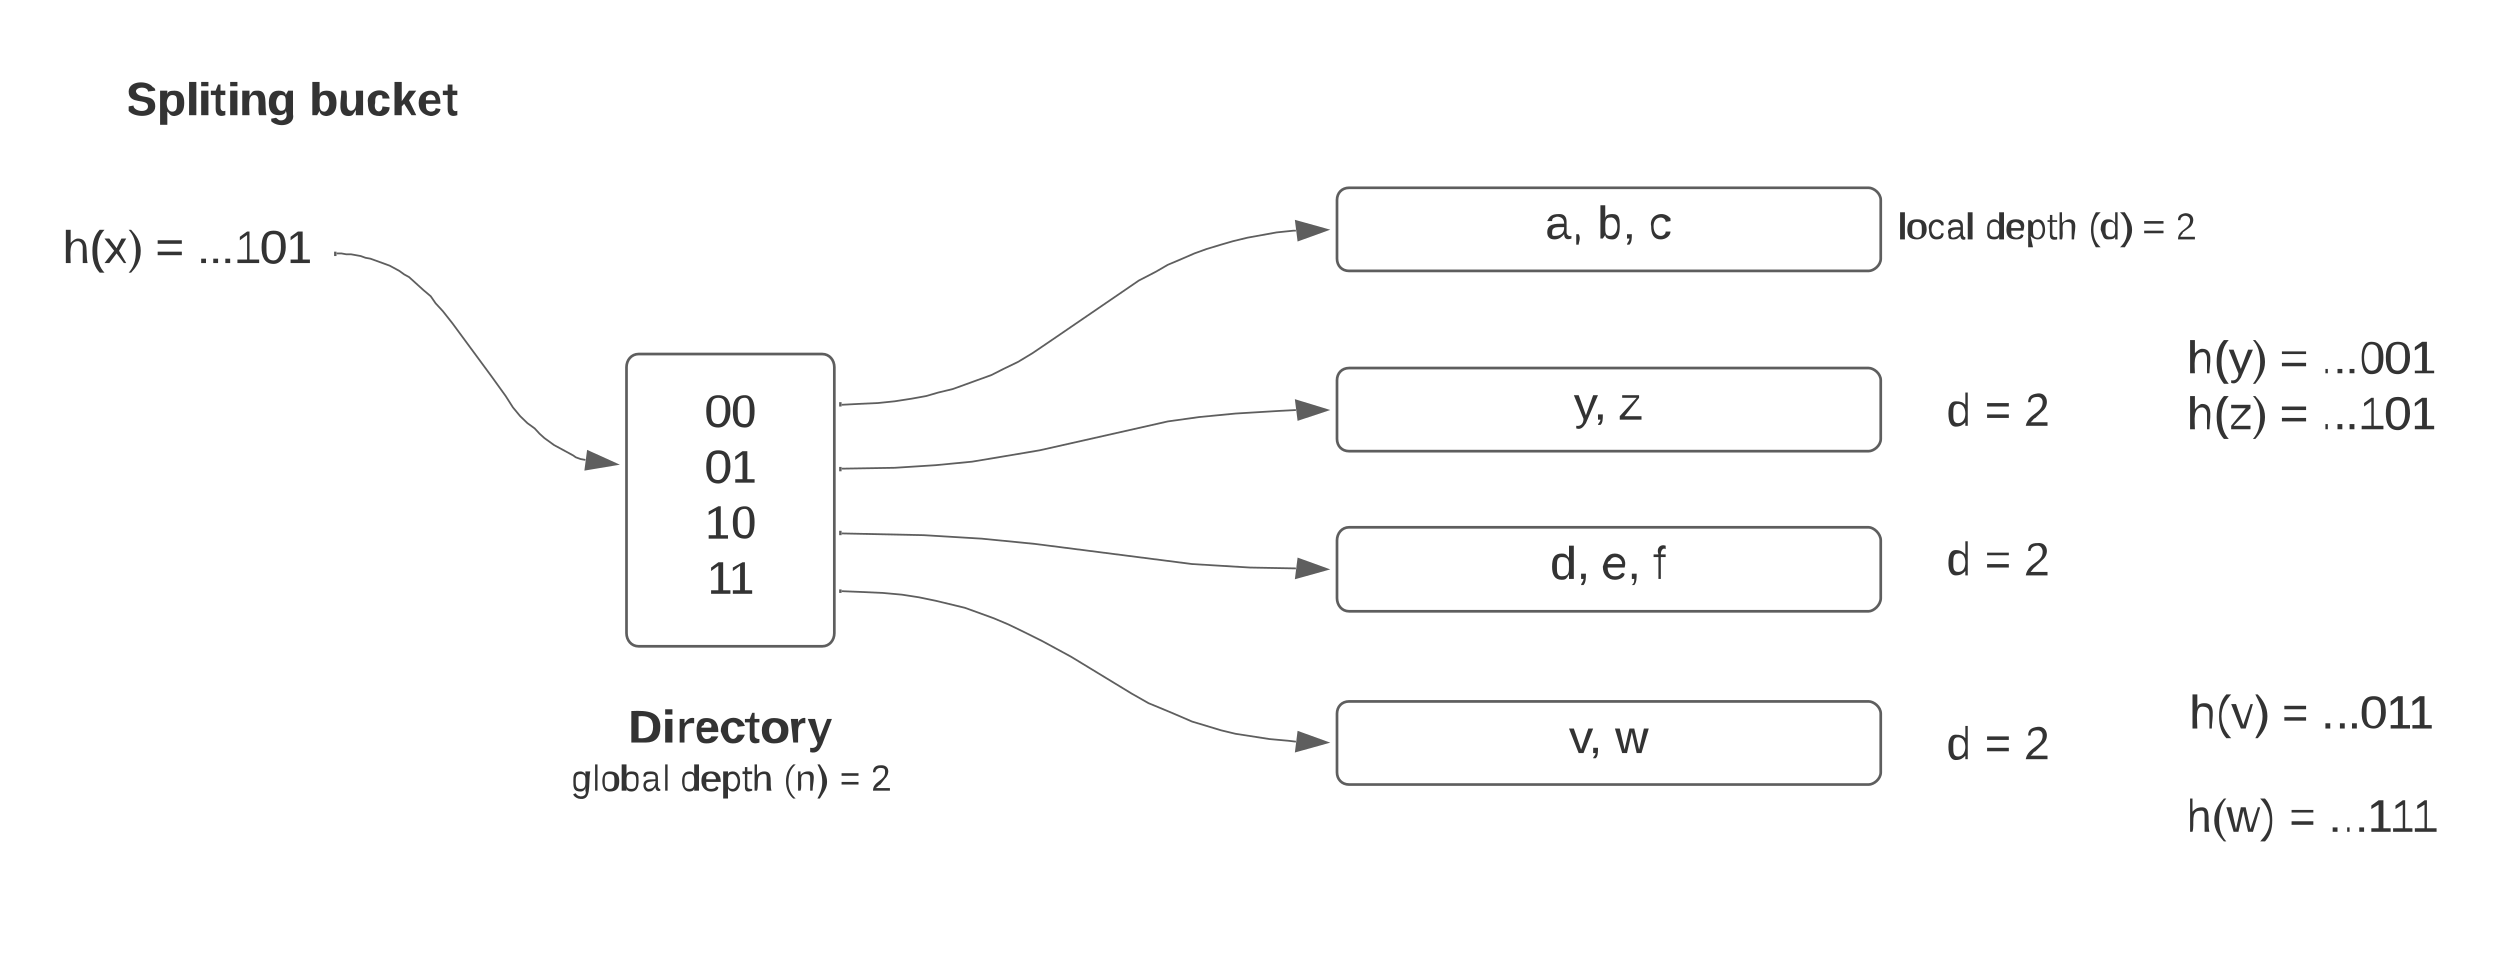 <svg xmlns="http://www.w3.org/2000/svg" xmlns:lucid="lucid" width="1200" height="460"><g lucid:page-tab-id="0_0"><path d="M-140-560h1870.87V762.83H-140z" fill="#fff"/><path d="M20 25.88c0-3.36 2.32-5.88 5.8-5.88h228.52c3.48 0 5.8 2.52 5.8 5.88v48.3c0 3.36-2.32 5.88-5.8 5.88H25.8c-3.48 0-5.8-2.52-5.8-5.88z" stroke="#000" stroke-opacity="0" stroke-width="1.3" fill="#fff" fill-opacity="0"/><path d="M71.04 43.94c0-2.52-5.8-2.52-5.8 0 1.16 4.2 9.28.42 9.28 7.14 0 5.88-10.44 5.46-12.76 2.1v-2.1l2.32-.42c0 2.94 6.96 3.78 6.96.42 0-4.2-9.28-.42-9.28-7.14 0-5.46 9.28-5.46 11.6-2.1 1.16.42 1.16 1.26 1.16 1.68M83.8 43.52c3.48 0 4.64 2.52 4.64 5.88s-1.16 5.88-4.64 6.3c-2.32 0-2.32-1.26-3.48-2.1v6.3h-3.48V43.52h3.48v2.1c0-1.68 1.16-2.1 3.48-2.1zM82.64 53.6c2.32 0 2.32-2.1 2.32-4.2 0-2.52 0-3.78-2.32-3.78-3.48 0-3.48 7.98 0 7.98M90.76 55.28V39.32h3.48v15.96h-3.48M96.56 41.42v-2.1h3.48v2.1h-3.48zm0 13.86V43.52h3.48v11.76h-3.48M108.16 55.28c-2.32.84-4.64.42-4.64-2.94v-6.72h-2.32v-2.1h2.32l1.16-2.94h1.16v2.94h2.32v2.1h-2.32v5.88c0 1.68 1.16 2.1 2.32 1.68v2.1M110.48 41.42v-2.1h3.48v2.1h-3.48zm0 13.86V43.52h3.48v11.76h-3.48M123.24 43.52c5.8-.42 3.48 6.72 4.64 11.76h-3.48c-1.16-3.36 1.16-9.66-2.32-9.66-3.48 0-2.32 5.88-2.32 9.66h-3.48V43.52h3.48v2.52c1.16-1.68 1.16-2.52 3.48-2.52M140.64 54.86c1.16 5.46-6.96 6.72-10.44 3.36v-1.26l2.32-.42c1.16.84 1.16 1.26 2.32 1.26 2.32 0 3.48-2.1 2.32-4.62 0 1.26-1.16 2.1-3.48 2.1-3.48 0-4.64-2.52-4.64-5.88s1.16-5.88 4.64-5.88c2.32 0 3.48.84 3.48 2.1l1.16-2.1h2.32zm-5.8-1.68c2.32 0 2.32-1.68 2.32-3.78 0-2.52 0-3.78-2.32-3.78-1.16 0-2.32 1.68-2.32 3.78 0 2.1 1.16 3.78 2.32 3.78M156.88 43.52c3.48 0 4.64 2.52 4.64 5.88s-1.16 5.88-4.64 6.3c-2.32 0-3.48-1.26-3.48-2.52l-1.16 2.1h-2.32V39.32h3.48v6.3c0-1.26 1.16-2.1 3.48-2.1zm-1.16 10.08c1.16 0 2.32-1.68 2.32-4.2 0-2.52-1.16-3.78-2.32-3.78-2.32 0-2.32 1.68-2.32 3.78 0 2.1 0 4.2 2.32 4.2M167.32 55.7c-5.8 0-3.48-7.14-3.48-12.18h2.32c1.16 3.36-1.16 9.24 2.32 9.66 3.48-.42 2.32-5.88 2.32-9.66h3.48v11.76h-3.48v-2.52c-1.16 1.68-1.16 2.94-3.48 2.94M187.04 51.5c0 2.52-2.32 4.2-4.64 4.2-4.64 0-5.8-2.52-5.8-6.3-1.16-6.72 9.28-8.4 10.44-2.1h-3.48c0-1.26 0-1.68-1.16-1.68-2.32 0-2.32 1.68-2.32 3.78-1.16 4.62 3.48 5.46 3.48 1.68M197.48 55.28L194 49.82l-1.16 1.26v4.2h-3.48V39.32h3.48v9.24l3.48-5.04h3.48l-3.48 4.62 3.48 7.14h-2.32M211.4 52.34c0 1.68-2.32 3.36-4.64 3.36-3.48-.42-5.8-2.52-5.8-6.3s2.32-5.88 5.8-5.88 4.64 2.52 4.64 6.3h-6.96c0 2.1 0 3.36 2.32 3.78 1.16 0 2.32-.42 2.32-1.68zm-2.32-4.2c0-2.94-3.48-3.78-4.64-1.26v1.26h4.64M219.52 55.28c-2.32.84-4.64.42-4.64-2.94v-6.72h-2.32v-2.1h2.32v-2.94h2.32v2.94h2.32v2.1h-2.32v5.88c0 1.68 1.16 2.1 2.32 1.68v2.1" stroke="#000" stroke-opacity="0" stroke-width=".03" fill="#333"/><path d="M300.72 176.24c0-3.36 2.32-6.3 5.8-6.3h88.16c3.48 0 5.8 2.94 5.8 6.3v127.68c0 3.36-2.32 6.3-5.8 6.3h-88.16c-3.48 0-5.8-2.94-5.8-6.3z" stroke="#5e5e5e" stroke-width="1.3" fill="#fff"/><path d="M344.8 189.68c4.64 0 5.8 3.36 5.8 7.56 0 4.62-2.32 7.98-5.8 7.98-4.64 0-5.8-3.36-5.8-7.98 0-4.2 1.16-7.56 5.8-7.56zm0 13.86c2.32 0 3.48-2.94 3.48-6.3s0-6.3-3.48-6.3-3.48 2.94-3.48 6.3 0 6.3 3.48 6.3M357.56 189.68c3.48 0 4.64 3.36 4.64 7.56 0 4.62-1.16 7.98-4.64 7.98-4.64 0-5.8-3.36-5.8-7.98 0-4.2 1.16-7.56 5.8-7.56zm0 13.86c2.32 0 2.32-2.94 2.32-6.3s0-6.3-2.32-6.3c-3.48 0-3.48 2.94-3.48 6.3s0 6.3 3.48 6.3M344.8 216.14c4.64 0 5.8 3.36 5.8 7.98 0 4.2-2.32 7.98-5.8 7.98-4.64 0-5.8-3.78-5.8-7.98 0-4.62 1.16-7.98 5.8-7.98zm0 14.28c2.32 0 3.48-2.94 3.48-6.3s0-6.3-3.48-6.3-3.48 2.94-3.48 6.3 0 6.3 3.48 6.3M352.92 231.68V230h3.48v-11.76l-3.48 2.52v-1.68l3.48-2.52h2.32V230h3.48v1.68h-9.28M340.16 258.56v-1.68h3.48v-11.76l-3.48 2.1v-1.68l4.64-2.52h1.16v13.86h3.48v1.68h-9.28M357.56 243.02c3.48 0 4.64 3.36 4.64 7.56 0 4.62-1.16 7.98-4.64 7.98-4.64 0-5.8-3.36-5.8-7.98 0-4.2 1.16-7.56 5.8-7.56zm0 13.86c2.32 0 2.32-2.94 2.32-6.3 0-2.94 0-6.3-2.32-6.3-3.48 0-3.48 2.94-3.48 6.3s0 6.3 3.48 6.3M341.32 285.02v-1.68h3.48v-11.76l-3.48 2.52v-1.68l3.48-2.52h2.32v13.44h3.48v1.68h-9.28M351.76 285.02v-1.68h3.48v-11.76l-3.48 2.52v-1.68l4.64-2.52h1.16v13.44h3.48v1.68h-9.28" stroke="#000" stroke-opacity="0" stroke-width=".03" fill="#333"/><path d="M240.4 316.1c0-3.36 3.48-5.88 5.8-5.88H455c3.48 0 5.8 2.52 5.8 5.88v92.82c0 3.36-2.32 6.3-5.8 6.3H246.2c-2.32 0-5.8-2.94-5.8-6.3z" stroke="#000" stroke-opacity="0" stroke-width="1.3" fill="#fff" fill-opacity="0"/><path d="M303.04 341.3c8.12-.42 13.92.42 13.92 7.56 0 5.04-2.32 7.56-6.96 7.56h-6.96V341.3zm3.48 13.02c4.64.42 6.96-1.26 6.96-5.46s-2.32-5.46-6.96-5.04v10.5M319.28 342.98v-2.52h3.48v2.52h-3.48zm0 13.44v-11.34h3.48v11.34h-3.48M333.2 347.18c-3.48-.42-4.64.84-4.64 3.78v5.46h-2.32v-11.34h2.32v2.1c1.16-1.68 2.32-2.94 4.64-2.52v2.52M344.8 353.48c-1.16 2.1-2.32 3.36-5.8 3.36s-4.64-2.1-4.64-6.3c0-3.78 1.16-5.88 4.64-5.88 4.64 0 5.8 2.94 5.8 6.72h-8.12c0 1.68 1.16 3.36 2.32 3.36s2.32-.42 2.32-1.26zm-3.48-4.2c1.16-2.94-3.48-3.78-3.48-1.26-1.16.42-1.16.84-1.16 1.26h4.64M357.56 352.64c-1.16 2.52-2.32 4.2-5.8 4.2s-4.64-2.52-5.8-5.88c0-7.14 9.28-8.82 11.6-2.52l-3.48.42c0-1.26-1.16-2.1-2.32-2.1-2.32 0-2.32 1.68-2.32 3.78 0 4.62 3.48 5.46 4.64 2.1M364.52 356.42c-2.32.84-4.64.42-4.64-2.52v-7.14h-2.32v-1.68h2.32l1.16-2.94h1.16v2.94h2.32v1.68h-2.32v6.3c0 1.26 1.16 1.68 2.32 1.68v1.68M371.48 344.66c4.64 0 6.96 2.1 6.96 5.88 0 4.2-2.32 6.3-6.96 6.3-3.48 0-5.8-2.1-5.8-6.3 0-3.78 2.32-5.88 5.8-5.88zm0 10.08c2.32 0 3.48-1.68 3.48-4.2 0-2.1-1.16-3.78-3.48-3.78-1.16 0-2.32 1.68-2.32 3.78 0 2.52 1.16 4.2 2.32 4.2M386.56 347.18c-2.32-.42-3.48.84-3.48 3.78v5.46h-2.32l-1.16-11.34h3.48v2.1c0-1.68 2.32-2.94 3.48-2.52v2.52M394.68 357.26c-1.16 2.52-2.32 4.62-5.8 3.78v-2.1c2.32.42 3.48-.84 3.48-2.52l-4.64-11.34h3.48l2.32 8.82 3.48-8.82h2.32" stroke="#000" stroke-opacity="0" stroke-width=".03" fill="#333"/><path d="M283.32 370.28c-1.16 6.3 1.16 14.7-5.8 13.02-1.16-.42-2.32-1.26-2.32-2.1l1.16-.42c1.16 2.52 5.8 1.68 4.64-1.26v-1.68c0 1.26-1.16 2.1-2.32 2.1-3.48 0-3.48-2.1-3.48-5.04 0-2.52 0-4.62 3.48-4.62 1.16 0 2.32.84 2.32 1.68v-1.68h2.32zm-4.64 8.4c2.32 0 2.32-1.68 2.32-3.78 0-2.1 0-3.36-2.32-3.36s-2.32 1.68-2.32 3.36c0 2.1 0 3.78 2.32 3.78M285.64 379.52v-12.6h1.16v12.6h-1.16M292.6 370.28c3.48 0 4.64 1.68 4.64 4.62 0 3.36-1.16 5.04-4.64 5.04-2.32 0-3.48-2.1-3.48-5.04s1.16-4.62 3.48-4.62zm0 8.4c2.32 0 2.32-1.68 2.32-3.78 0-2.1 0-3.36-2.32-3.36s-2.32 1.26-2.32 3.36c0 2.1 0 3.78 2.32 3.78M303.04 370.28c3.48 0 3.48 1.68 3.48 4.62 0 3.36-1.16 5.04-3.48 5.04-1.16 0-2.32-.42-2.32-1.68v1.26h-2.32v-12.6h2.32v5.04c0-1.26 1.16-1.68 2.32-1.68zm0 8.4c2.32 0 2.32-1.68 2.32-3.78 0-1.68 0-3.36-2.32-3.36s-2.32 1.26-2.32 3.78c0 2.1 0 3.36 2.32 3.36M314.64 377.84c-1.16 1.26-1.16 2.1-3.48 2.1-1.16 0-2.32-1.26-2.32-2.94 0-2.94 2.32-2.94 5.8-2.94 0-1.68 0-2.52-2.32-2.52-1.16 0-2.32 0-2.32 1.26h-1.16c0-2.1 1.16-2.52 3.48-2.52 2.32 0 3.48.84 3.48 2.94v4.2c0 .84 1.16 1.68 1.16 1.26v.84c-1.16.42-2.32 0-2.32-1.68zM310 377c0 1.26 1.16 1.68 1.16 1.68 2.32 0 3.48-1.26 3.48-3.78-2.32.42-4.64 0-4.64 2.1M319.28 379.52v-12.6h1.16v12.6h-1.16M330.88 370.28c1.16 0 2.32.42 2.32 1.68v-5.04h2.32v12.6h-2.32v-1.26c0 1.26-1.16 1.68-2.32 1.68-2.32 0-3.48-2.1-3.48-5.04s1.16-4.62 3.48-4.62zm0 1.26c-2.32 0-2.32 1.68-2.32 3.36 0 2.1 0 3.78 2.32 3.78s2.32-1.68 2.32-3.78c0-2.1 0-3.78-2.32-3.36M341.32 370.28c3.48 0 4.64 2.1 4.64 5.04H339c0 2.1 0 3.36 2.32 3.36 1.16 0 2.32-.42 2.32-1.26l1.16.42c0 1.26-1.16 2.1-3.48 2.1-2.32 0-4.64-1.68-4.64-5.04 0-2.94 1.16-4.62 4.64-4.62zm2.32 3.78c0-2.94-3.48-3.78-4.64-1.26v1.26h4.64M351.76 370.28c2.32 0 3.48 2.1 3.48 4.62 0 2.94-1.16 5.04-3.48 5.04-1.16 0-2.32-.84-2.32-1.68v5.04h-2.32v-13.02h2.32v1.68c0-1.26 1.16-1.68 2.32-1.68zm0 8.4c1.16 0 2.32-1.68 2.32-3.78 0-1.68-1.16-3.36-2.32-3.36-2.32 0-2.32 1.26-2.32 3.78 0 2.1 0 3.36 2.32 3.36M358.72 377.42c0 1.26 1.16 1.26 2.32 1.26v.84c-2.32.84-3.48.42-3.48-1.68v-6.3h-1.16v-1.26h1.16v-2.1h1.16v2.1h2.32v1.26h-2.32v5.88M366.84 371.54c-4.64 0-2.32 5.04-3.48 7.98h-1.16v-12.6h1.16v5.04c1.16-1.26 2.32-1.68 3.48-1.68 4.64 0 2.32 5.46 3.48 9.24H368v-5.88c0-1.26 0-2.1-1.16-2.1M380.76 383.3c-2.32-2.1-3.48-4.62-3.48-8.4 0-3.36 1.16-5.88 3.48-7.98h1.16c-2.32 2.1-3.48 4.62-3.48 8.4 0 3.36 1.16 5.88 3.48 7.98h-1.16M387.72 370.28c4.64-.42 2.32 5.46 2.32 9.24h-1.16v-5.88c0-1.26 0-2.1-2.32-2.1-3.48 0-1.16 5.04-2.32 7.98h-1.16v-9.24h1.16v1.68c1.16-1.26 2.32-1.68 3.48-1.68M393.52 366.92c1.16 2.1 3.48 4.62 3.48 8.4 0 3.36-2.32 5.88-3.48 7.98h-1.16c1.16-2.1 2.32-4.62 2.32-7.98 0-3.78-1.16-6.3-2.32-8.4h1.16M403.96 372.38v-1.26h8.12v1.26h-8.12zm0 4.2v-1.26h8.12v1.26h-8.12M422.52 367.34c4.64-.42 4.64 4.2 2.32 6.3l-2.32 2.94c-1.16.42-1.16 1.26-2.32 1.68h6.96v1.26h-8.12c0-4.62 5.8-4.62 5.8-8.82 0-1.26 0-2.1-2.32-2.1-1.16 0-2.32.84-2.32 2.1h-1.16c0-2.1 1.16-3.36 3.48-3.36" stroke="#000" stroke-opacity="0" stroke-width=".02" fill="#333"/><path d="M403.96 224.96l25.52-.42 19.72-1.26 17.4-1.68 15.08-2.52 17.4-2.94 61.48-13.86 15.08-2.1 17.4-1.68 20.88-1.26 8.12-.42" stroke="#5e5e5e" stroke-width=".86" fill-opacity="0"/><path d="M403.96 226.22h-1.16v-2.1h1.16z" stroke="#000" stroke-opacity="0" stroke-width=".43" fill="#5e5e5e"/><path d="M637.12 196.82l-13.92 4.62-1.16-9.24z" stroke="#5e5e5e" stroke-width=".86" fill="#5e5e5e"/><path d="M403.96 283.76l10.44.42 9.28.42 9.28.84 8.12 1.26 8.12 1.68 6.96 1.68 6.96 1.68 6.96 2.52 6.96 2.52 6.96 2.94 6.96 3.36 9.28 4.62 13.92 7.56 29 17.64 8.12 4.62 8.12 3.36 6.96 2.94 5.8 2.52 6.96 2.1 6.96 2.1 6.96 1.68 8.12 1.26 8.12 1.26 9.28.84 3.48.42" stroke="#5e5e5e" stroke-width=".86" fill-opacity="0"/><path d="M403.96 282.92v1.68h-1.16v-1.68z" stroke="#000" stroke-opacity="0" stroke-width=".43" fill="#5e5e5e"/><path d="M637.12 356.42l-15.08 4.2 1.16-9.24z" stroke="#5e5e5e" stroke-width=".86" fill="#5e5e5e"/><path d="M403.96 256.04l39.44.84 27.84 1.68 25.52 2.52 75.4 9.66 27.84 1.68 22.04.42" stroke="#5e5e5e" stroke-width=".86" fill-opacity="0"/><path d="M403.96 254.78v2.1h-1.16v-2.1z" stroke="#000" stroke-opacity="0" stroke-width=".43" fill="#5e5e5e"/><path d="M637.12 273.26l-15.08 4.2 1.16-9.24z" stroke="#5e5e5e" stroke-width=".86" fill="#5e5e5e"/><path d="M641.76 96.02c0-3.36 2.32-5.88 5.8-5.88h249.4c2.32 0 5.8 2.52 5.8 5.88v28.14c0 3.36-3.48 5.88-5.8 5.88h-249.4c-3.48 0-5.8-2.52-5.8-5.88z" stroke="#5e5e5e" stroke-width="1.3" fill="#fff"/><path d="M750.8 112.4c-1.16 1.26-2.32 2.52-4.64 2.52s-3.48-1.26-3.48-3.36c0-4.2 3.48-4.2 8.12-4.2 0-2.1-1.16-3.36-3.48-3.36-1.16.42-2.32.42-2.32 2.1h-2.32c1.16-2.52 2.32-3.36 5.8-3.36 2.32 0 3.48 1.26 3.48 3.78v5.04c0 1.26 1.16 2.1 2.32 1.68v1.26c-2.32.84-3.48 0-3.48-2.1zm-5.8-.84c0 1.26 0 1.68 1.16 1.68 3.48 0 4.64-1.68 4.64-4.2-3.48 0-5.8-.42-5.8 2.52M757.76 112.4c1.16 2.1 0 3.78 0 5.04h-1.16v-5.04h1.16M774 102.74c3.48 0 3.48 2.52 3.48 5.88 0 4.2-1.16 6.3-3.48 6.3-2.32 0-3.48-.84-3.48-2.1l-1.16 1.68h-1.16V98.54h2.32v6.3c0-1.26 1.16-2.1 3.48-2.1zm-1.16 10.5c2.32 0 3.48-2.1 3.48-4.62 0-2.1-1.16-4.62-3.48-4.2-2.32 0-2.32 1.68-2.32 4.62 0 2.52 0 4.2 2.32 4.2M783.28 112.4c0 2.1 0 3.78-1.16 5.04h-1.16c0-.84 1.16-1.68 1.16-2.94h-1.16v-2.1h2.32M797.2 104.42c-2.32 0-3.48 1.68-3.48 4.2 0 2.52 1.16 4.62 3.48 4.62 1.16 0 2.32-.84 2.32-2.1h2.32c0 2.1-2.32 3.78-4.64 3.78-3.48 0-4.64-2.52-4.64-6.3-1.16-5.46 5.8-7.98 9.28-3.78v1.26l-2.32.42c0-1.26-1.16-2.1-2.32-2.1" stroke="#000" stroke-opacity="0" stroke-width=".03" fill="#333"/><path d="M403.96 194.3l8.12-.42 9.28-.42 8.12-.84 8.12-1.26 6.96-1.26 5.8-1.68 6.96-1.68 5.8-2.1 5.8-2.1 6.96-2.52 5.8-2.94 6.96-3.36 6.96-4.2 9.28-6.3 41.76-28.56 8.12-4.2 5.8-3.36 6.96-2.94 5.8-2.52 5.8-2.1 6.96-2.1 5.8-1.68 6.96-1.68 6.96-1.26 6.96-1.26 8.12-.84h1.16" stroke="#5e5e5e" stroke-width=".86" fill-opacity="0"/><path d="M403.96 195.14h-1.16v-2.1h1.16z" stroke="#000" stroke-opacity="0" stroke-width=".43" fill="#5e5e5e"/><path d="M637.12 110.3l-13.92 5.04-1.16-9.24z" stroke="#5e5e5e" stroke-width=".86" fill="#5e5e5e"/><path d="M641.76 182.54c0-3.36 2.32-5.88 5.8-5.88h249.4c2.32 0 5.8 2.52 5.8 5.88v28.14c0 3.36-3.48 5.88-5.8 5.88h-249.4c-3.48 0-5.8-2.52-5.8-5.88z" stroke="#5e5e5e" stroke-width="1.3" fill="#fff"/><path d="M767.04 189.68l-5.8 13.44c-1.16 1.68-2.32 3.36-4.64 2.52v-1.26c2.32.42 3.48-1.26 3.48-3.36l-4.64-11.34h2.32l3.48 9.66 3.48-9.66h2.32M769.36 198.92c0 2.1 0 4.2-1.16 5.04h-1.16c0-.84 1.16-1.26 1.16-2.52h-1.16v-2.52h2.32M777.48 201.44v-1.68l8.12-8.82h-6.96v-1.26h8.12v1.26l-6.96 8.82h8.12v1.68h-10.44" stroke="#000" stroke-opacity="0" stroke-width=".03" fill="#333"/><path d="M641.76 259.4c0-3.36 2.32-6.3 5.8-6.3h249.4c2.32 0 5.8 2.94 5.8 6.3v27.72c0 3.36-3.48 6.3-5.8 6.3h-249.4c-3.48 0-5.8-2.94-5.8-6.3z" stroke="#5e5e5e" stroke-width="1.3" fill="#fff"/><path d="M749.64 265.7c2.32 0 2.32.84 3.48 2.1v-5.88h2.32v15.96h-2.32v-2.1c-1.16 1.68-1.16 2.52-3.48 2.52-3.48 0-4.64-2.52-4.64-6.3 0-4.2 1.16-6.3 4.64-6.3zm0 1.68c-2.32 0-2.32 2.1-2.32 4.62s0 4.62 2.32 4.62c3.48 0 3.48-2.1 3.48-4.62s0-4.62-3.48-4.62M761.24 275.36c0 2.1 0 4.2-1.16 5.46h-1.16c0-.84 1.16-1.68 1.16-2.94h-1.16v-2.52h2.32M775.16 265.7c3.48 0 5.8 2.94 4.64 6.72h-8.12c0 2.52 1.16 4.2 3.48 4.2 2.32 0 2.32-.84 3.48-1.68l1.16.42c0 1.68-2.32 2.94-4.64 2.94-3.48 0-5.8-2.52-5.8-6.3 1.16-3.78 2.32-6.3 5.8-6.3zm3.48 5.04c0-3.36-4.64-4.62-5.8-1.68-1.16.42-1.16 1.26-1.16 1.68h6.96M785.6 275.36c0 2.1 0 4.2-1.16 5.46h-1.16c1.16-.84 1.16-1.68 1.16-2.94h-1.16v-2.52h2.32M799.52 263.6c-1.16-.84-2.32.42-2.32 2.52h2.32v1.26h-2.32v10.5h-1.16v-10.5h-2.32v-1.26h2.32c-1.16-3.36 1.16-5.04 3.48-4.2v1.68" stroke="#000" stroke-opacity="0" stroke-width=".03" fill="#333"/><path d="M902.76 85.94c0-3.36 2.32-5.88 5.8-5.88h148.48c3.48 0 5.8 2.52 5.8 5.88v47.88c0 3.36-2.32 6.3-5.8 6.3H908.56c-3.48 0-5.8-2.94-5.8-6.3z" stroke="#000" stroke-opacity="0" stroke-width="1.3" fill="#fff" fill-opacity="0"/><path d="M912.04 114.92V101.9h2.32v13.02h-2.32M920.16 105.26c3.48 0 4.64 1.68 4.64 5.04 0 2.94-2.32 4.62-4.64 4.62-3.48 0-4.64-1.68-4.64-4.62 0-3.36 1.16-5.04 4.64-5.04zm0 8.82c2.32 0 2.32-1.68 2.32-3.78 0-2.1 0-3.78-2.32-3.78s-2.32 1.68-2.32 3.78c0 2.1 0 3.36 2.32 3.78M929.44 106.52c-1.16 0-2.32 1.68-2.32 3.78 0 1.68 1.16 3.36 2.32 3.36s2.32-.42 2.32-1.68h1.16c0 2.1-1.16 2.94-3.48 2.94-2.32 0-3.48-1.68-3.48-4.62-1.16-4.62 4.64-6.72 6.96-3.36v1.26h-1.16c0-.84-1.16-1.68-2.32-1.68M941.04 113.24c-1.16.84-1.16 1.68-3.48 1.68-2.32 0-2.32-.84-2.32-2.52-1.16-3.36 2.32-3.36 5.8-3.36 0-1.68-1.16-2.52-2.32-2.52s-2.32.42-2.32 1.68l-1.16-.42c0-1.68 1.16-2.52 3.48-2.52 2.32 0 3.48.84 3.48 3.36v3.78c0 1.26 1.16 1.68 1.16 1.26v1.26c-1.16.42-2.32 0-2.32-1.68zm-4.64-.84c0 .84 0 1.68 1.16 1.68 2.32-.42 3.48-1.68 3.48-3.78-2.32 0-4.64-.42-4.64 2.1M944.52 114.92V101.9h2.32v13.02h-2.32M957.28 105.26c1.16 0 2.32.84 2.32 1.68v-5.04h2.32v13.02h-2.32v-1.68c0 1.26-1.16 1.68-2.32 1.68-3.48 0-3.48-1.68-3.48-4.62 0-3.36 1.16-5.04 3.48-5.04zm0 1.26c-2.32 0-2.32 1.68-2.32 3.78 0 1.68 0 3.36 2.32 3.36s2.32-1.26 2.32-3.78c0-1.68 0-3.36-2.32-3.36M967.72 105.26c3.48 0 4.64 2.1 3.48 5.46h-5.8c0 1.68 0 2.94 2.32 3.36 1.16 0 2.32-.84 2.32-1.68l1.16.42c0 1.26-1.16 2.1-3.48 2.1-3.48 0-4.64-1.68-4.64-4.62 0-3.36 1.16-5.04 4.64-5.04zm2.32 4.2c0-2.94-3.48-3.78-4.64-1.68v1.68h4.64M978.16 105.26c2.32 0 3.48 2.1 3.48 5.04 0 2.52-1.16 4.62-3.48 4.62-1.16 0-2.32-.42-3.48-1.68l1.16 5.46h-2.32v-13.02h1.16l1.16 1.26c0-.84 1.16-1.68 2.32-1.68zm0 8.82c1.16 0 2.32-1.68 2.32-3.78 0-2.1-1.16-3.78-2.32-3.78-2.32 0-2.32 1.68-2.32 3.78 0 2.1 0 3.78 2.32 3.78M985.12 112.4c0 1.26 1.16 1.68 2.32 1.26v1.26c-2.32.42-3.48 0-3.48-2.1v-6.3h-1.16v-.84h1.16v-2.52h1.16v2.52h2.32v.84h-2.32v5.88M992.08 106.52c-3.48 0-1.16 5.04-2.32 8.4h-1.16V101.9h1.16v5.04c1.16-.84 2.32-1.68 3.48-1.68 4.64 0 2.32 5.88 2.32 9.66h-1.16v-5.88c0-1.68 0-2.52-2.32-2.52M1006 118.7c-1.16-2.1-2.32-4.62-2.32-8.4 0-3.78 1.16-6.3 2.32-8.4h2.32c-2.32 2.1-3.48 4.62-3.48 8.4 0 3.78 1.16 6.3 3.48 8.4H1006" stroke="#000" stroke-opacity="0" stroke-width=".02" fill="#333"/><path d="M1011.8 105.26c2.32 0 2.32.84 3.48 1.68v-5.04h1.16v13.02h-1.16v-1.68c0 1.26-1.16 1.68-3.48 1.68-2.32 0-2.32-1.68-3.48-4.62 0-3.36 1.16-5.04 3.48-5.04zm1.16 1.26c-2.32 0-2.32 1.68-2.32 3.78 0 1.68 0 3.36 2.32 3.36s2.32-1.26 2.32-3.78c0-1.68 0-3.36-2.32-3.36M1019.92 101.9c1.16 2.1 3.48 4.62 3.48 8.4 0 3.78-2.32 6.3-3.48 8.4h-2.32c2.32-2.1 3.48-4.62 3.48-8.4 0-3.78-1.16-6.3-3.48-8.4h2.32M1029.2 107.36v-1.26h9.28v1.26h-9.28zm0 4.62v-1.26h9.28v1.26h-9.28M1048.92 102.32c4.64 0 4.64 4.62 2.32 6.72l-3.48 2.52c0 .84-1.16 1.26-1.16 2.1h6.96v1.26h-8.12c0-5.04 5.8-4.62 5.8-9.24 0-1.26-1.16-2.1-2.32-2.1s-2.32.84-2.32 2.1h-1.16c0-2.1 1.16-2.94 3.48-3.36" stroke="#000" stroke-opacity="0" stroke-width=".02" fill="#333"/><path d="M902.76 181.7h112.52v34.86H902.76z" stroke="#000" stroke-opacity="0" stroke-width=".43" fill="#fff" fill-opacity="0"/><path d="M938.72 192.62c2.32 0 3.48.42 4.64 1.68v-5.88h1.16v15.96h-1.16v-1.68c-1.16 1.26-2.32 2.1-4.64 2.1s-3.48-2.52-3.48-6.3 1.16-5.88 3.48-5.88zm1.16 1.26c-2.32 0-2.32 2.1-2.32 4.62s0 4.62 2.32 4.62 3.48-2.1 3.48-4.62-1.16-4.62-3.48-4.62M953.8 195.14v-1.68h10.44v1.68H953.8zm0 5.46v-1.68h10.44v1.68H953.8M978.16 188.84c4.64-.42 5.8 5.46 2.32 8.4L977 200.6c-1.16.42-1.16 1.26-2.32 2.1h8.12v1.68h-10.44c1.16-5.88 8.12-5.88 8.12-11.34 0-1.68-1.16-2.52-2.32-2.52-2.32 0-3.48.84-3.48 2.52h-1.16c0-2.52 1.16-3.78 4.64-4.2" stroke="#000" stroke-opacity="0" stroke-width=".03" fill="#333"/><path d="M902.76 253.1h112.52v35.28H902.76z" stroke="#000" stroke-opacity="0" stroke-width=".43" fill="#fff" fill-opacity="0"/><path d="M938.72 264.02c2.32 0 3.48.84 4.64 2.1v-6.3h1.16v16.38h-1.16v-2.1c-1.16 1.26-2.32 2.1-4.64 2.1s-3.48-2.52-3.48-5.88c0-4.2 1.16-6.3 3.48-6.3zm1.16 1.68c-2.32 0-2.32 2.1-2.32 4.62 0 2.1 0 4.2 2.32 4.2s3.48-1.68 3.48-4.62c0-2.52-1.16-4.62-3.48-4.2M953.8 266.54v-1.26h10.44v1.26H953.8zm0 5.88v-1.68h10.44v1.68H953.8M978.16 260.66c4.64-.42 5.8 5.04 2.32 7.98L977 272c-1.16.84-1.16 1.26-2.32 2.52h8.12v1.68h-10.44c1.16-6.3 8.12-5.88 8.12-11.34 0-1.68-1.16-2.94-2.32-2.94-2.32 0-3.48 1.26-3.48 2.52h-1.16c0-2.52 1.16-3.78 4.64-3.78" stroke="#000" stroke-opacity="0" stroke-width=".03" fill="#333"/><path d="M20 96.02c0-3.36 2.32-5.88 5.8-5.88h128.76c3.48 0 5.8 2.52 5.8 5.88v51.24c0 3.36-2.32 6.3-5.8 6.3H25.8c-3.48 0-5.8-2.94-5.8-6.3z" stroke="#000" stroke-opacity="0" stroke-width="1.3" fill="#fff" fill-opacity="0"/><path d="M37.4 115.76c-4.64 0-3.48 6.3-3.48 10.5H31.6V110.3h2.32v6.3c1.16-1.26 2.32-2.1 3.48-2.1 5.8 0 3.48 7.14 4.64 11.76h-2.32v-7.56c0-1.68-1.16-2.94-2.32-2.94M47.84 130.88c-2.32-2.52-3.48-5.46-3.48-10.5 0-4.62 1.16-7.56 3.48-10.08h2.32c-2.32 2.52-3.48 5.46-3.48 10.08 0 5.04 1.16 7.98 3.48 10.5h-2.32M59.44 126.26l-3.48-4.62-3.48 4.62h-2.32l4.64-5.88-4.64-5.88h2.32l3.48 4.62 2.32-4.62h2.32l-3.48 5.88 3.48 5.88h-1.16M62.92 110.3c2.32 2.52 4.64 5.46 4.64 10.08 0 5.04-2.32 7.98-4.64 10.5h-1.16c2.32-2.52 3.48-5.46 3.48-10.5 0-4.62-1.16-7.56-3.48-10.08h1.16M75.68 117.02v-1.68h11.6v1.68h-11.6zm0 5.46v-1.68h11.6v1.68h-11.6M96.56 126.26v-2.1h2.32v2.1h-2.32M102.36 126.26v-2.1h2.32v2.1h-2.32M108.16 126.26v-2.1h2.32v2.1h-2.32M113.96 126.26v-1.68h4.64v-11.76l-3.48 2.52v-1.68l3.48-2.52h1.16v13.44h4.64v1.68h-10.44M131.36 110.72c4.64 0 5.8 3.36 5.8 7.98 0 4.2-2.32 7.98-5.8 7.98-4.64 0-5.8-3.78-5.8-7.98 0-4.62 1.16-7.98 5.8-7.98zm0 14.28c2.32 0 3.48-2.94 3.48-6.3s0-6.3-3.48-6.3-3.48 2.94-3.48 6.3 0 6.3 3.48 6.3M139.48 126.26v-1.68h3.48v-11.76l-3.48 2.52v-1.68l3.48-2.52h2.32v13.44h3.48v1.68h-9.28" stroke="#000" stroke-opacity="0" stroke-width=".03" fill="#333"/><path d="M281 220.76l-2.32-.42-2.32-.84-1.16-.84-2.32-1.26-2.32-1.26-2.32-1.26-2.32-1.26-2.32-1.68-2.32-1.68-2.32-2.1-2.32-2.52-3.48-2.52-3.48-3.36-3.48-4.2-3.48-5.46-6.96-9.66-18.56-25.2-4.64-5.88-3.48-3.78-2.32-3.36-3.48-2.94-2.32-2.1-2.32-2.1-2.32-2.1-2.32-1.26-2.32-1.68-2.32-1.26-2.32-1.26-2.32-.84-2.32-.84-2.32-.84-2.32-.84-2.32-.42-2.32-.84-2.32-.42-2.32-.42h-2.32l-2.32-.42h-2.32" stroke="#5e5e5e" stroke-width=".86" fill-opacity="0"/><path d="M296.08 222.86L281 225.38l1.16-8.82z" stroke="#5e5e5e" stroke-width=".86" fill="#5e5e5e"/><path d="M161.52 120.8v2.1h-1.16v-2.1z" stroke="#000" stroke-opacity="0" stroke-width=".43" fill="#5e5e5e"/><path d="M641.76 342.56c0-3.36 2.32-5.88 5.8-5.88h249.4c2.32 0 5.8 2.52 5.8 5.88v28.14c0 3.36-3.48 5.88-5.8 5.88h-249.4c-3.48 0-5.8-2.52-5.8-5.88z" stroke="#5e5e5e" stroke-width="1.3" fill="#fff"/><path d="M760.08 361.46h-2.32l-4.64-11.76h2.32l3.48 10.08 3.48-10.08h2.32M767.04 358.94c0 2.1 0 4.2-1.16 5.04h-1.16c0-.84 1.16-1.26 1.16-2.52h-1.16v-2.52h2.32M787.92 361.46h-2.32l-2.32-10.08-2.32 10.08h-2.32l-3.48-11.76h2.32l2.32 10.08 2.32-10.08h2.32l2.32 10.08 2.32-10.08h2.32" stroke="#000" stroke-opacity="0" stroke-width=".03" fill="#333"/><path d="M902.76 341.72h112.52v34.86H902.76z" stroke="#000" stroke-opacity="0" stroke-width=".43" fill="#fff" fill-opacity="0"/><path d="M938.72 352.64c2.32 0 3.48.42 4.64 1.68v-5.88h1.16v15.96h-1.16v-1.68c-1.16 1.26-2.32 2.1-4.64 2.1s-3.48-2.52-3.48-6.3 1.16-5.88 3.48-5.88zm1.16 1.26c-2.32 0-2.32 2.1-2.32 4.62s0 4.62 2.32 4.62 3.48-2.1 3.48-4.62-1.16-4.62-3.48-4.62M953.8 355.16v-1.68h10.44v1.68H953.8zm0 5.46v-1.68h10.44v1.68H953.8M978.16 348.86c4.64-.42 5.8 5.46 2.32 8.4l-3.48 3.36c-1.16.42-1.16 1.26-2.32 2.1h8.12v1.68h-10.44c1.16-5.88 8.12-5.88 8.12-11.34 0-1.68-1.16-2.52-2.32-2.52-2.32 0-3.48.84-3.48 2.52h-1.16c0-2.52 1.16-3.78 4.64-4.2" stroke="#000" stroke-opacity="0" stroke-width=".03" fill="#333"/><path d="M1039.64 319.46c0-3.36 2.32-6.3 5.8-6.3h128.76c3.48 0 5.8 2.94 5.8 6.3v51.24c0 3.36-2.32 5.88-5.8 5.88h-128.76c-3.48 0-5.8-2.52-5.8-5.88z" stroke="#000" stroke-opacity="0" stroke-width="1.3" fill="#fff" fill-opacity="0"/><path d="M1057.04 339.2c-3.48 0-2.32 6.3-2.32 10.5h-2.32v-16.38h2.32v6.72c0-1.68 1.16-2.52 3.48-2.52 5.8 0 3.48 7.14 3.48 12.18h-1.16v-7.56c0-2.1-1.16-2.94-3.48-2.94M1068.64 354.32c-2.32-2.52-3.48-5.88-3.48-10.5s1.16-7.98 3.48-10.5h2.32c-2.32 2.52-4.64 5.88-4.64 10.5s2.32 7.98 4.64 10.5h-2.32M1077.92 349.7h-2.32l-4.64-11.76h2.32l3.48 10.08 3.48-10.08h1.16M1083.72 333.32c2.32 2.52 4.64 5.88 4.64 10.5s-2.32 7.98-4.64 10.5h-1.16c1.16-2.52 3.48-5.88 3.48-10.5s-2.32-7.98-3.48-10.5h1.16M1096.48 340.46v-1.68h10.44v1.68h-10.44zm0 5.46v-1.68h10.44v1.68h-10.44M1116.2 349.7v-2.52h2.32v2.52h-2.32M1123.16 349.7v-2.52h2.32v2.52h-2.32M1128.96 349.7v-2.52h2.32v2.52h-2.32M1139.4 334.16c4.64 0 5.8 3.36 5.8 7.98 0 4.2-2.32 7.56-5.8 7.56-4.64 0-5.8-3.36-5.8-7.56 0-4.62 1.16-7.98 5.8-7.98zm0 14.28c2.32 0 3.48-3.36 3.48-6.3 0-3.36 0-6.3-3.48-6.3s-3.48 2.94-3.48 6.3c0 2.94 0 6.3 3.48 6.3M1147.52 349.7v-1.68h3.48v-11.76l-3.48 2.52v-2.1l3.48-2.52h2.32v13.86h3.48v1.68h-9.28M1157.96 349.7v-1.68h3.48v-11.76l-3.48 2.52v-2.1l3.48-2.52h2.32v13.86h3.48v1.68h-9.28" stroke="#000" stroke-opacity="0" stroke-width=".03" fill="#333"/><path d="M1039.64 376.58H1180V440h-140.36z" stroke="#000" stroke-opacity="0" stroke-width=".43" fill="#fff" fill-opacity="0"/><path d="M1055.88 389.18c-4.64 0-2.32 6.3-3.48 10.08h-1.16V383.3h1.16v6.3c1.16-1.26 2.32-2.1 4.64-2.1 4.64 0 2.32 7.14 3.48 11.76h-2.32v-7.14c0-2.1 0-3.36-2.32-2.94M1067.48 403.88c-2.32-2.52-4.64-5.46-4.64-10.08 0-5.04 2.32-7.98 4.64-10.5h1.16c-2.32 2.52-3.48 5.88-3.48 10.5s1.16 7.56 3.48 10.08h-1.16M1081.4 399.26h-2.32l-2.32-10.08-2.32 10.08h-2.32l-3.48-11.76h2.32l2.32 10.5 2.32-10.5h2.32l2.32 10.5 3.48-10.5h1.16M1087.2 383.3c2.32 2.52 3.48 5.88 3.48 10.5s-1.16 7.56-3.48 10.08h-2.32c2.32-2.52 4.64-5.46 4.64-10.08s-2.32-7.98-4.64-10.5h2.32M1099.96 390.02v-1.26h10.44v1.26h-10.44zm0 5.88v-1.68h10.44v1.68h-10.44M1119.68 399.26v-2.1h2.32v2.1h-2.32M1126.64 399.26v-2.1h1.16v2.1h-1.16M1132.44 399.26v-2.1h2.32v2.1h-2.32M1138.24 399.26v-1.68h3.48v-11.34l-3.48 2.1v-1.68l3.48-2.52h2.32v13.44h3.48v1.68h-9.28M1148.68 399.26v-1.68h4.64v-11.34l-3.48 2.1v-1.68l3.48-2.52h1.16v13.44h3.48v1.68h-9.28M1159.12 399.26v-1.68h4.64v-11.34l-3.48 2.1v-1.68l3.48-2.52h1.16v13.44h4.64v1.68h-10.44" stroke="#000" stroke-opacity="0" stroke-width=".03" fill="#333"/><path d="M1039.64 156.5H1180v63.42h-140.36z" stroke="#000" stroke-opacity="0" stroke-width=".43" fill="#fff" fill-opacity="0"/><path d="M1057.04 169.1c-4.64 0-3.48 6.3-3.48 10.08h-2.32v-15.96h2.32v6.3c1.16-1.26 2.32-2.1 3.48-2.1 5.8 0 3.48 7.14 3.48 11.76h-1.16v-7.14c0-2.1-1.16-3.36-2.32-2.94M1067.48 184.22c-2.32-2.94-3.48-5.88-3.48-10.5 0-5.04 1.16-7.98 3.48-10.5h2.32c-2.32 2.52-3.48 5.88-3.48 10.5s1.16 7.56 3.48 10.5h-2.32M1081.4 167.84l-5.8 13.44c-1.16 1.68-2.32 3.36-4.64 2.52v-1.26c2.32.42 3.48-1.26 3.48-3.36l-4.64-11.34h2.32l3.48 9.24 3.48-9.24h2.32" stroke="#000" stroke-opacity="0" stroke-width=".03" fill="#333"/><path d="M1082.56 163.22c2.32 2.52 4.64 5.88 4.64 10.5s-2.32 7.56-4.64 10.5h-1.16c2.32-2.94 3.48-5.88 3.48-10.5s-1.16-7.98-3.48-10.5h1.16M1095.32 169.94v-1.26h11.6v1.26h-11.6zm0 5.88v-1.68h11.6v1.68h-11.6M1116.2 179.18v-2.1h1.16v2.1h-1.16M1122 179.18v-2.1h2.32v2.1H1122M1127.8 179.18v-2.1h2.32v2.1h-2.32M1138.24 164.06c4.64 0 5.8 3.36 5.8 7.56 0 4.62-1.16 7.98-5.8 7.98-3.48 0-4.64-3.36-4.64-7.98 0-4.2 1.16-7.56 4.64-7.56zm0 13.86c3.48 0 3.48-2.94 3.48-6.3s0-6.3-3.48-6.3c-2.32 0-3.48 2.94-3.48 6.3s1.16 6.3 3.48 6.3M1151 164.06c4.64 0 5.8 3.36 5.8 7.56 0 4.62-2.32 7.98-5.8 7.98-4.64 0-5.8-3.36-5.8-7.98 0-4.2 1.16-7.56 5.8-7.56zm0 13.86c2.32 0 3.48-2.94 3.48-6.3s0-6.3-3.48-6.3-3.48 2.94-3.48 6.3 0 6.3 3.48 6.3M1159.12 179.18v-1.26h3.48v-11.76l-3.48 2.1v-1.68l3.48-2.52h2.32v13.86h3.48v1.26h-9.28M1057.04 195.56c-4.64 0-3.48 6.3-3.48 10.5h-2.32V190.1h2.32v6.3c1.16-1.26 2.32-2.52 3.48-2.52 5.8 0 3.48 7.56 3.48 12.18h-1.16v-7.56c0-1.68-1.16-2.94-2.32-2.94M1067.48 210.68c-2.32-2.52-3.48-5.88-3.48-10.5s1.16-7.56 3.48-10.08h2.32c-2.32 2.52-3.48 5.46-3.48 10.08s1.16 7.98 3.48 10.5h-2.32M1070.96 206.06v-1.68l6.96-8.4h-6.96v-1.68h9.28v1.68l-8.12 8.4h8.12v1.68h-9.28M1082.56 190.1c2.32 2.52 4.64 5.46 4.64 10.08s-2.32 7.98-4.64 10.5h-1.16c2.32-2.52 3.48-5.88 3.48-10.5s-1.16-7.56-3.48-10.08h1.16M1095.32 196.82v-1.68h11.6v1.68h-11.6zm0 5.46v-1.68h11.6v1.68h-11.6M1116.2 206.06v-2.52h1.16v2.52h-1.16M1122 206.06v-2.52h2.32v2.52H1122M1127.8 206.06v-2.52h2.32v2.52h-2.32M1133.6 206.06v-1.68h4.64v-11.76l-3.48 2.52v-1.68l3.48-2.52h1.16v13.44h4.64v1.68h-10.44M1151 190.52c4.64 0 5.8 3.36 5.8 7.98 0 4.2-2.32 7.98-5.8 7.98-4.64 0-5.8-3.78-5.8-7.98 0-4.62 1.16-7.98 5.8-7.98zm0 14.28c2.32 0 3.48-2.94 3.48-6.3s0-6.3-3.48-6.3-3.48 2.94-3.48 6.3 0 6.3 3.48 6.3M1159.12 206.06v-1.68h3.48v-11.76l-3.48 2.52v-1.68l3.48-2.52h2.32v13.44h3.48v1.68h-9.28" stroke="#000" stroke-opacity="0" stroke-width=".03" fill="#333"/></g></svg>